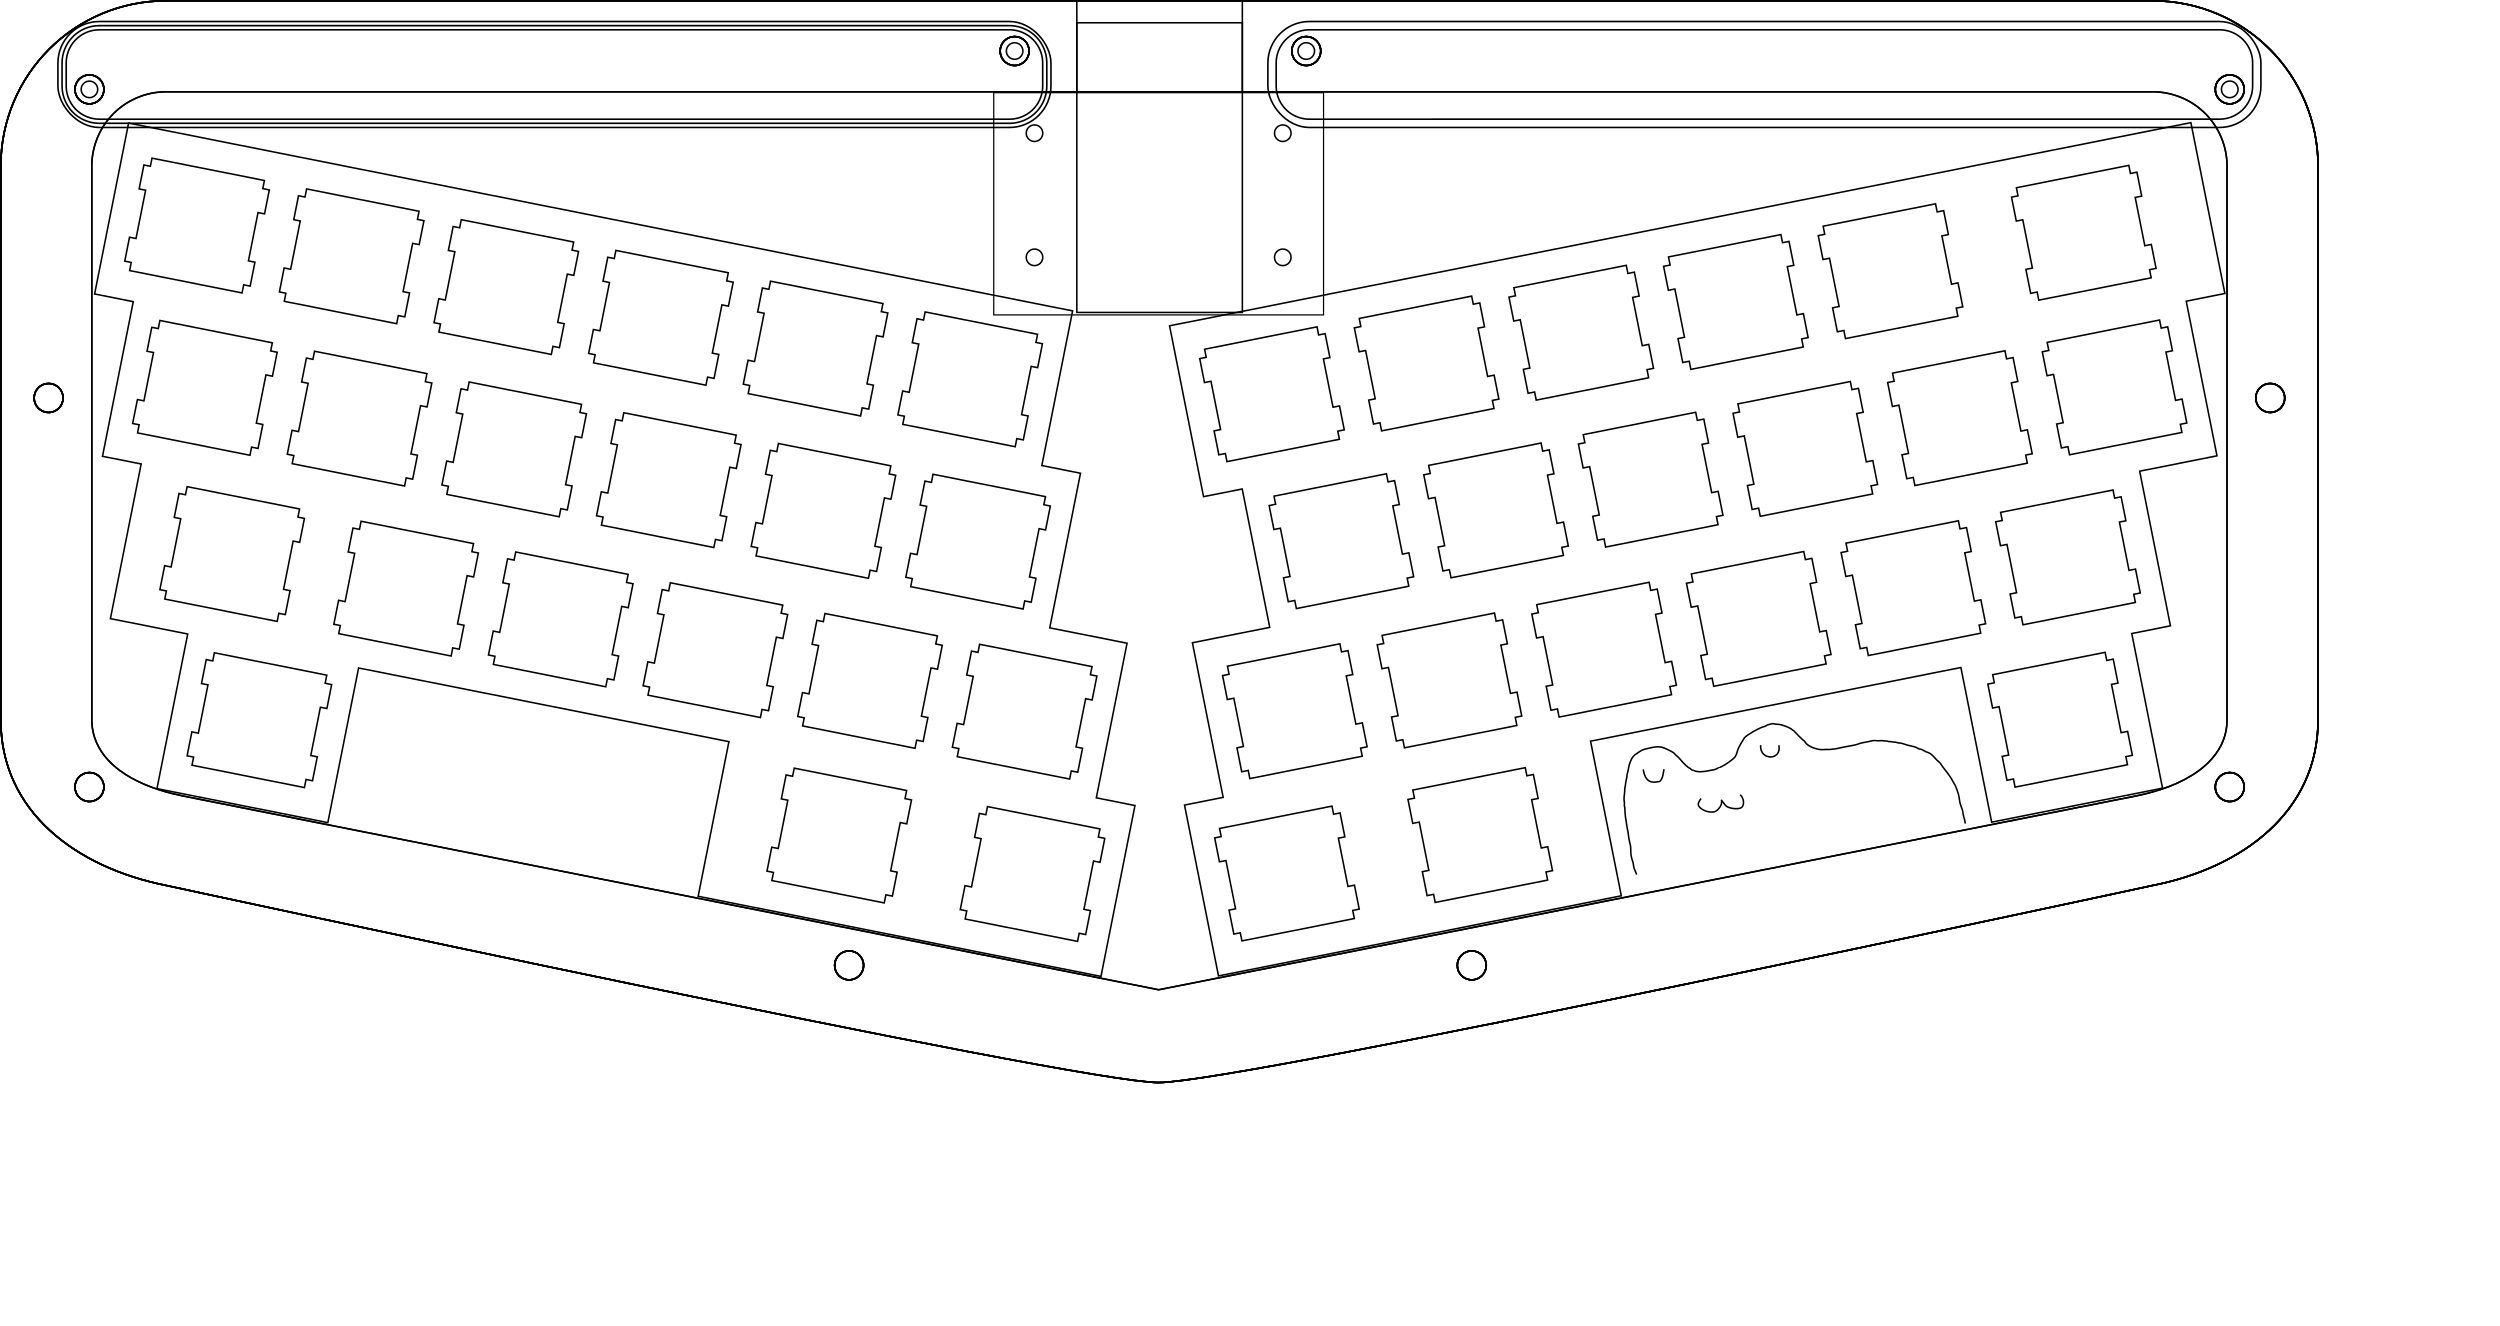 <?xml version="1.0" encoding="UTF-8" standalone="no"?>
<!-- Generated by SVGo -->

<svg
   width="302.077mm"
   height="160.260mm"
   viewBox="0.000 0.000 302.077 160.260"
   version="1.1"
   id="svg28"
   sodipodi:docname="design.svg"
   inkscape:version="1.1.2 (0a00cf5339, 2022-02-04, custom)"
   xmlns:inkscape="http://www.inkscape.org/namespaces/inkscape"
   xmlns:sodipodi="http://sodipodi.sourceforge.net/DTD/sodipodi-0.dtd"
   xmlns="http://www.w3.org/2000/svg"
   xmlns:svg="http://www.w3.org/2000/svg"
   xmlns:rdf="http://www.w3.org/1999/02/22-rdf-syntax-ns#"
   xmlns:cc="http://creativecommons.org/ns#"
   xmlns:dc="http://purl.org/dc/elements/1.1/">
  <title
     id="title946">Eliza</title>
  <defs
     id="defs32">
    <inkscape:path-effect
       effect="offset"
       id="path-effect2976"
       is_visible="true"
       lpeversion="1"
       linejoin_type="miter"
       unit="mm"
       offset="-1"
       miter_limit="4"
       attempt_force_join="false"
       update_on_knot_move="true" />
    <inkscape:path-effect
       effect="offset"
       id="path-effect2952"
       is_visible="true"
       lpeversion="1"
       linejoin_type="miter"
       unit="mm"
       offset="-0.5"
       miter_limit="4"
       attempt_force_join="false"
       update_on_knot_move="true" />
    <inkscape:path-effect
       effect="offset"
       id="path-effect2762"
       is_visible="true"
       lpeversion="1"
       linejoin_type="miter"
       unit="mm"
       offset="-1"
       miter_limit="4"
       attempt_force_join="false"
       update_on_knot_move="true" />
    <inkscape:path-effect
       effect="offset"
       id="path-effect2719"
       is_visible="true"
       lpeversion="1"
       linejoin_type="miter"
       unit="mm"
       offset="-0.5"
       miter_limit="4"
       attempt_force_join="false"
       update_on_knot_move="true" />
    <inkscape:path-effect
       effect="offset"
       id="path-effect2312"
       is_visible="true"
       lpeversion="1"
       linejoin_type="miter"
       unit="mm"
       offset="-1"
       miter_limit="4"
       attempt_force_join="false"
       update_on_knot_move="true" />
    <inkscape:path-effect
       effect="offset"
       id="path-effect1979"
       is_visible="true"
       lpeversion="1"
       linejoin_type="miter"
       unit="mm"
       offset="-0.5"
       miter_limit="4"
       attempt_force_join="false"
       update_on_knot_move="true" />
    <inkscape:path-effect
       effect="offset"
       id="path-effect1936"
       is_visible="true"
       lpeversion="1"
       linejoin_type="miter"
       unit="mm"
       offset="-0.5"
       miter_limit="4"
       attempt_force_join="false"
       update_on_knot_move="true" />
    <inkscape:path-effect
       effect="offset"
       id="path-effect2896"
       is_visible="true"
       lpeversion="1"
       linejoin_type="miter"
       unit="mm"
       offset="-1"
       miter_limit="4"
       attempt_force_join="false"
       update_on_knot_move="true" />
    <inkscape:path-effect
       effect="offset"
       id="path-effect2853"
       is_visible="true"
       lpeversion="1"
       linejoin_type="miter"
       unit="mm"
       offset="-0.5"
       miter_limit="4"
       attempt_force_join="false"
       update_on_knot_move="true" />
    <inkscape:path-effect
       effect="offset"
       id="path-effect1032"
       is_visible="true"
       lpeversion="1"
       linejoin_type="miter"
       unit="mm"
       offset="-2"
       miter_limit="4"
       attempt_force_join="false"
       update_on_knot_move="true" />
    <inkscape:path-effect
       effect="offset"
       id="path-effect988"
       is_visible="true"
       lpeversion="1"
       linejoin_type="miter"
       unit="mm"
       offset="-1"
       miter_limit="4"
       attempt_force_join="false"
       update_on_knot_move="true" />
    <inkscape:path-effect
       effect="offset"
       id="path-effect8589"
       is_visible="true"
       lpeversion="1"
       linejoin_type="miter"
       unit="mm"
       offset="-11"
       miter_limit="4"
       attempt_force_join="false"
       update_on_knot_move="true" />
    <inkscape:path-effect
       effect="offset"
       id="path-effect7616"
       is_visible="true"
       lpeversion="1"
       linejoin_type="miter"
       unit="mm"
       offset="-11"
       miter_limit="4"
       attempt_force_join="false"
       update_on_knot_move="true" />
    <inkscape:path-effect
       effect="offset"
       id="path-effect6560"
       is_visible="true"
       lpeversion="1"
       linejoin_type="miter"
       unit="mm"
       offset="-11"
       miter_limit="4"
       attempt_force_join="false"
       update_on_knot_move="true" />
    <inkscape:path-effect
       effect="offset"
       id="path-effect6518"
       is_visible="true"
       lpeversion="1"
       linejoin_type="miter"
       unit="mm"
       offset="0"
       miter_limit="4"
       attempt_force_join="false"
       update_on_knot_move="true" />
    <inkscape:path-effect
       effect="offset"
       id="path-effect2519"
       is_visible="true"
       lpeversion="1"
       linejoin_type="miter"
       unit="mm"
       offset="1"
       miter_limit="4"
       attempt_force_join="false"
       update_on_knot_move="true" />
    <inkscape:path-effect
       effect="offset"
       id="path-effect2517"
       is_visible="true"
       lpeversion="1"
       linejoin_type="miter"
       unit="mm"
       offset="1"
       miter_limit="4"
       attempt_force_join="false"
       update_on_knot_move="true" />
    <inkscape:path-effect
       effect="offset"
       id="path-effect2672"
       is_visible="true"
       lpeversion="1"
       linejoin_type="miter"
       unit="mm"
       offset="-11"
       miter_limit="4"
       attempt_force_join="false"
       update_on_knot_move="true" />
    <inkscape:path-effect
       effect="offset"
       id="path-effect2630"
       is_visible="true"
       lpeversion="1"
       linejoin_type="miter"
       unit="mm"
       offset="-11"
       miter_limit="4"
       attempt_force_join="false"
       update_on_knot_move="true" />
    <inkscape:path-effect
       effect="offset"
       id="path-effect1591"
       is_visible="true"
       lpeversion="1"
       linejoin_type="miter"
       unit="mm"
       offset="-11"
       miter_limit="4"
       attempt_force_join="false"
       update_on_knot_move="true" />
    <inkscape:path-effect
       effect="offset"
       id="path-effect1468"
       is_visible="true"
       lpeversion="1"
       linejoin_type="miter"
       unit="mm"
       offset="0"
       miter_limit="4"
       attempt_force_join="false"
       update_on_knot_move="true" />
    <inkscape:path-effect
       effect="offset"
       id="path-effect1326"
       is_visible="true"
       lpeversion="1"
       linejoin_type="miter"
       unit="mm"
       offset="0.5"
       miter_limit="4"
       attempt_force_join="false"
       update_on_knot_move="true" />
    <inkscape:path-effect
       effect="offset"
       id="path-effect1324"
       is_visible="true"
       lpeversion="1"
       linejoin_type="miter"
       unit="mm"
       offset="0.5"
       miter_limit="4"
       attempt_force_join="false"
       update_on_knot_move="true" />
  </defs>
  <sodipodi:namedview
     id="namedview30"
     pagecolor="#505050"
     bordercolor="#eeeeee"
     borderopacity="1"
     inkscape:pageshadow="0"
     inkscape:pageopacity="0"
     inkscape:pagecheckerboard="0"
     inkscape:document-units="mm"
     showgrid="false"
     showguides="false"
     inkscape:zoom="1.4142136"
     inkscape:cx="586.19152"
     inkscape:cy="327.74399"
     inkscape:window-width="2560"
     inkscape:window-height="1440"
     inkscape:window-x="0"
     inkscape:window-y="0"
     inkscape:window-maximized="1"
     inkscape:current-layer="layer5" />
  <g
     inkscape:groupmode="layer"
     id="g3968"
     inkscape:label="virtual"
     style="display:inline"
     sodipodi:insensitive="true">
    <rect
       style="fill:#000000;fill-opacity:0.001;stroke:#000000;stroke-width:0.148"
       id="rect3964"
       width="39.852"
       height="26.852"
       x="120.074"
       y="11.199" />
    <rect
       style="fill:#000000;fill-opacity:0.001;stroke:#000000;stroke-width:0.189"
       id="rect3966"
       width="20"
       height="35"
       x="130.115"
       y="2.753" />
  </g>
  <g
     inkscape:groupmode="layer"
     id="g970"
     inkscape:label="feet"
     style="display:inline"
     sodipodi:insensitive="true">
    <path
       id="path1418-65-9-3-6-7-5-3-3"
       style="display:inline;fill:#000000;fill-opacity:0.001;stroke:#000000;stroke-width:0.189;stroke-miterlimit:4;stroke-dasharray:none"
       sodipodi:type="inkscape:offset"
       inkscape:radius="0"
       inkscape:original="M 153.01758 23.185547 A 1.000024 1.0000238 0 0 0 152.01758 24.185547 A 1.000024 1.0000238 0 0 0 153.01758 25.185547 A 1.000024 1.0000238 0 0 0 154.01758 24.185547 A 1.000024 1.0000238 0 0 0 153.01758 23.185547 z "
       d="m 153.018,23.186 a 1,1 0 0 0 -1,1 1,1 0 0 0 1,1 1,1 0 0 0 1,-1 1,1 0 0 0 -1,-1 z"
       transform="translate(116.406,-13.387)" />
    <path
       id="path1418-65-9-3-6-7-5-3-3-3"
       style="display:inline;fill:#000000;fill-opacity:0.001;stroke:#000000;stroke-width:0.189;stroke-miterlimit:4;stroke-dasharray:none"
       sodipodi:type="inkscape:offset"
       inkscape:radius="0"
       inkscape:original="M 153.01758 23.185547 A 1.000024 1.0000238 0 0 0 152.01758 24.185547 A 1.000024 1.0000238 0 0 0 153.01758 25.185547 A 1.000024 1.0000238 0 0 0 154.01758 24.185547 A 1.000024 1.0000238 0 0 0 153.01758 23.185547 z "
       d="m 153.018,23.186 a 1,1 0 0 0 -1,1 1,1 0 0 0 1,1 1,1 0 0 0 1,-1 1,1 0 0 0 -1,-1 z"
       transform="translate(4.818,-18.02)" />
    <ellipse
       style="display:inline;fill:#000000;fill-opacity:0.001;stroke:#000000;stroke-width:0.189;stroke-miterlimit:4;stroke-dasharray:none"
       id="path1418-65-9-3-6-7-5-3-3-5"
       cx="122.599"
       cy="6.165"
       rx="1"
       ry="1" />
    <ellipse
       style="display:inline;fill:#000000;fill-opacity:0.001;stroke:#000000;stroke-width:0.189;stroke-miterlimit:4;stroke-dasharray:none"
       id="path1418-65-9-3-6-7-5-3-3-7"
       cx="10.806"
       cy="10.799"
       rx="1"
       ry="1" />
    <rect
       style="display:inline;fill:#000000;fill-opacity:0.001;stroke:#000000;stroke-width:0.197"
       id="rect980-3"
       width="119.99"
       height="12.803"
       x="153.199"
       y="2.599"
       rx="5.019" />
    <path
       id="rect980-3-2"
       d="m 158.217,3.6 c -1.108,-0.007 -2.209,0.471 -2.956,1.29 -0.704,0.755 -1.087,1.791 -1.062,2.821 0.001,0.934 -0.003,1.868 0.002,2.802 0.028,1.14 0.573,2.252 1.457,2.973 0.741,0.617 1.71,0.942 2.672,0.915 36.631,-2.18e-4 73.262,4.36e-4 109.892,-3.27e-4 1.134,-0.006 2.251,-0.523 2.989,-1.385 0.656,-0.75 1.006,-1.751 0.977,-2.745 -10e-4,-0.928 0.003,-1.855 -0.002,-2.783 -0.028,-1.14 -0.573,-2.252 -1.457,-2.973 -0.741,-0.617 -1.71,-0.942 -2.672,-0.915 -36.613,0 -73.227,0 -109.84,0 z"
       style="display:inline;fill:#000000;fill-opacity:0.001;stroke:#000000;stroke-width:0.197" />
    <path
       style="display:inline;fill:#000000;fill-opacity:0.001;stroke:#000000;stroke-width:0.197"
       id="rect980-3-1"
       width="119.99"
       height="12.803"
       x="153.199"
       y="2.599"
       rx="5.019"
       inkscape:path-effect="#path-effect2952"
       d="m 158.217,3.1 c -1.215,-0.008 -2.421,0.503 -3.259,1.383 -0.823,0.848 -1.283,2.03 -1.259,3.21 0.001,0.945 -0.003,1.891 0.002,2.836 0.031,1.254 0.618,2.48 1.576,3.29 0.837,0.723 1.949,1.11 3.053,1.081 36.623,-6.1e-5 73.246,1.23e-4 109.869,-9.2e-5 1.239,2.72e-4 2.465,-0.54 3.299,-1.457 0.786,-0.846 1.216,-2.003 1.189,-3.156 -0.001,-0.939 0.003,-1.878 -0.002,-2.817 -0.031,-1.254 -0.618,-2.48 -1.576,-3.29 -0.837,-0.723 -1.949,-1.11 -3.053,-1.081 -36.613,0 -73.226,0 -109.839,0 z"
       sodipodi:type="rect" />
    <rect
       style="display:inline;fill:#000000;fill-opacity:0.001;stroke:#000000;stroke-width:0.197"
       id="rect980-3-6"
       width="119.99"
       height="12.803"
       x="6.999"
       y="2.599"
       rx="5.019" />
    <path
       id="rect980-3-6-9"
       d="m 12.018,3.6 c -1.116,-0.008 -2.223,0.478 -2.971,1.306 -0.695,0.754 -1.074,1.782 -1.048,2.806 0.001,0.934 -0.003,1.868 0.002,2.802 0.028,1.14 0.574,2.253 1.458,2.973 0.741,0.617 1.71,0.942 2.673,0.915 36.631,-2.18e-4 73.262,4.36e-4 109.892,-3.27e-4 1.134,-0.006 2.251,-0.523 2.989,-1.385 0.656,-0.75 1.006,-1.751 0.977,-2.745 -0.001,-0.928 0.003,-1.855 -0.002,-2.783 -0.028,-1.14 -0.573,-2.252 -1.457,-2.973 -0.741,-0.617 -1.71,-0.942 -2.672,-0.915 -36.613,0 -73.227,0 -109.84,0 z"
       style="display:inline;fill:#000000;fill-opacity:0.001;stroke:#000000;stroke-width:0.197" />
    <path
       id="rect980-3-6-2"
       d="M 12.018,3.1 C 10.802,3.092 9.596,3.603 8.757,4.483 7.934,5.33 7.474,6.512 7.498,7.693 c 0.001,0.945 -0.003,1.891 0.002,2.836 0.031,1.254 0.619,2.48 1.577,3.29 0.838,0.723 1.949,1.11 3.054,1.081 36.623,-6.1e-5 73.246,1.23e-4 109.869,-9.2e-5 1.239,2.72e-4 2.465,-0.54 3.299,-1.457 0.786,-0.846 1.216,-2.003 1.189,-3.156 -0.001,-0.939 0.003,-1.878 -0.002,-2.817 -0.031,-1.254 -0.618,-2.48 -1.576,-3.29 -0.837,-0.723 -1.949,-1.11 -3.053,-1.081 -36.613,0 -73.226,0 -109.839,0 z"
       style="display:inline;fill:#000000;fill-opacity:0.001;stroke:#000000;stroke-width:0.197" />
  </g>
  <g
     inkscape:groupmode="layer"
     id="g1030"
     inkscape:label="bottom"
     style="display:inline"
     sodipodi:insensitive="true">
    <path
       id="path1008"
       style="display:inline;fill-opacity:0.001;stroke:#000000;stroke-width:0.189"
       d="m 20.095,0.095 h 240 c 11.08,0 20,8.92 20,20 v 66.899 c 0,11.08 -9.126,17.871 -20,20 0,0 -110.133,23.801 -120.094,23.812 -9.918,0.012 -119.906,-23.812 -119.906,-23.812 -10.868,-2.158 -20,-8.92 -20,-20 V 20.095 c 0,-11.08 8.92,-20 20,-20 z"
       sodipodi:nodetypes="ssssssssss" />
    <circle
       style="display:inline;fill:#000000;fill-opacity:0.001;stroke:#000000;stroke-width:0.189"
       id="circle1010"
       cx="122.598"
       cy="6.165"
       r="1.75" />
    <circle
       style="display:inline;fill:#000000;fill-opacity:0.001;stroke:#000000;stroke-width:0.189"
       id="circle1012"
       cx="5.874"
       cy="48.086"
       r="1.75" />
    <circle
       style="display:inline;fill:#000000;fill-opacity:0.001;stroke:#000000;stroke-width:0.189"
       id="circle1014"
       cx="274.315"
       cy="48.086"
       r="1.75" />
    <circle
       style="display:inline;fill:#000000;fill-opacity:0.001;stroke:#000000;stroke-width:0.189"
       id="circle1016"
       cx="10.806"
       cy="10.798"
       r="1.75" />
    <circle
       style="display:inline;fill:#000000;fill-opacity:0.001;stroke:#000000;stroke-width:0.189"
       id="circle1018"
       cx="269.423"
       cy="10.799"
       r="1.75" />
    <circle
       style="display:inline;fill:#000000;fill-opacity:0.001;stroke:#000000;stroke-width:0.189"
       id="circle1020"
       cx="10.807"
       cy="95.098"
       r="1.75" />
    <circle
       style="display:inline;fill:#000000;fill-opacity:0.001;stroke:#000000;stroke-width:0.189"
       id="circle1022"
       cx="269.423"
       cy="95.098"
       r="1.75" />
    <circle
       style="display:inline;fill:#000000;fill-opacity:0.001;stroke:#000000;stroke-width:0.189"
       id="circle1024"
       cx="157.836"
       cy="6.165"
       r="1.75" />
    <circle
       style="display:inline;fill:#000000;fill-opacity:0.001;stroke:#000000;stroke-width:0.189"
       id="circle1026"
       cx="102.599"
       cy="116.646"
       r="1.75" />
    <circle
       style="display:inline;fill:#000000;fill-opacity:0.001;stroke:#000000;stroke-width:0.189"
       id="circle1028"
       cx="177.837"
       cy="116.646"
       r="1.75" />
  </g>
  <g
     inkscape:groupmode="layer"
     id="layer4"
     inkscape:label="closed"
     style="display:inline"
     sodipodi:insensitive="true">
    <path
       id="rect6305-4-4-3-79"
       style="display:inline;fill-opacity:0.001;stroke:#000000;stroke-width:0.189"
       d="m 20.094,11.094 c -2.515,-0.017 -5.012,1.083 -6.688,2.96 -1.54,1.688 -2.374,3.981 -2.312,6.262 10e-4,22.276 -0.002,44.552 0.002,66.828 0.019,1.751 0.784,3.442 1.977,4.707 1.662,1.779 3.923,2.863 6.209,3.601 1.894,0.614 3.866,0.917 5.811,1.321 38.304,7.607 76.608,15.214 114.911,22.821 39.402,-7.814 78.805,-15.625 118.207,-23.441 2.633,-0.555 5.264,-1.425 7.46,-3.021 1.549,-1.123 2.838,-2.722 3.255,-4.621 0.245,-1.03 0.147,-2.093 0.167,-3.14 -4.9e-4,-21.798 9.8e-4,-43.596 -7.3e-4,-65.394 -0.014,-2.576 -1.205,-5.114 -3.183,-6.766 -1.674,-1.429 -3.887,-2.182 -6.083,-2.117 -79.911,0 -159.822,0 -239.733,0 z"
       sodipodi:nodetypes="ssssscssss" />
    <circle
       style="display:inline;fill:#000000;fill-opacity:0.001;stroke:#000000;stroke-width:0.189"
       id="path1418-65-9-6-2"
       cx="122.598"
       cy="6.165"
       r="1.75" />
    <circle
       style="display:inline;fill:#000000;fill-opacity:0.001;stroke:#000000;stroke-width:0.189"
       id="path1418-6-9-6-3-0-7-0"
       cx="5.874"
       cy="48.086"
       r="1.75" />
    <circle
       style="display:inline;fill:#000000;fill-opacity:0.001;stroke:#000000;stroke-width:0.189"
       id="path1418-6-9-6-7-7-91-5-2"
       cx="274.315"
       cy="48.086"
       r="1.75" />
    <circle
       style="display:inline;fill:#000000;fill-opacity:0.001;stroke:#000000;stroke-width:0.189"
       id="path1418-6-5-5-7-3-3"
       cx="10.806"
       cy="10.798"
       r="1.75" />
    <circle
       style="display:inline;fill:#000000;fill-opacity:0.001;stroke:#000000;stroke-width:0.189"
       id="path1418-6-5-6-2-71-5-7"
       cx="269.423"
       cy="10.799"
       r="1.75" />
    <circle
       style="display:inline;fill:#000000;fill-opacity:0.001;stroke:#000000;stroke-width:0.189"
       id="path1418-6-5-5-0-1-6-5"
       cx="10.807"
       cy="95.098"
       r="1.75" />
    <circle
       style="display:inline;fill:#000000;fill-opacity:0.001;stroke:#000000;stroke-width:0.189"
       id="path1418-6-5-6-2-7-5-2-9"
       cx="269.423"
       cy="95.098"
       r="1.75" />
    <circle
       style="display:inline;fill:#000000;fill-opacity:0.001;stroke:#000000;stroke-width:0.189"
       id="path1418-3-4-9-9-2"
       cx="157.836"
       cy="6.165"
       r="1.75" />
    <circle
       style="display:inline;fill:#000000;fill-opacity:0.001;stroke:#000000;stroke-width:0.189"
       id="path1418-65-8-7-1-2"
       cx="102.599"
       cy="116.646"
       r="1.75" />
    <circle
       style="display:inline;fill:#000000;fill-opacity:0.001;stroke:#000000;stroke-width:0.189"
       id="path1418-3-4-6-76-2-89"
       cx="177.837"
       cy="116.646"
       r="1.75" />
    <path
       id="rect6305-4-4-9"
       style="display:inline;fill-opacity:0.001;stroke:#000000;stroke-width:0.189"
       d="m 20.095,0.095 h 240 c 11.08,0 20,8.92 20,20 v 66.899 c 0,11.08 -9.126,17.871 -20,20 0,0 -110.133,23.801 -120.094,23.812 -9.918,0.012 -119.906,-23.812 -119.906,-23.812 -10.868,-2.158 -20,-8.92 -20,-20 V 20.095 c 0,-11.08 8.92,-20 20,-20 z"
       sodipodi:nodetypes="ssssssssss" />
  </g>
  <g
     inkscape:groupmode="layer"
     id="g2668"
     inkscape:label="open"
     style="display:inline"
     sodipodi:insensitive="true">
    <path
       id="rect6305-4-4-3-79-3"
       style="display:inline;fill:none;fill-opacity:0.001;stroke:#000000;stroke-width:0.189"
       d="M 150.114,0.095 H 260.094 c 11.08,0 20,8.92 20,20 v 66.899 c 0,11.08 -9.126,17.871 -20,20 0,0 -110.133,23.801 -120.094,23.812 -9.918,0.012 -119.906,-23.812 -119.906,-23.812 -10.868,-2.158 -20,-8.92 -20,-20 V 20.095 c 0,-11.08 8.92,-20 20,-20 v 0 h 110.02 l -1e-5,10.999 H 20.094 20.094 v 0 c -2.515,-0.017 -5.012,1.083 -6.688,2.96 -1.54,1.688 -2.374,3.981 -2.312,6.262 10e-4,22.276 -0.002,44.552 0.002,66.828 0.019,1.751 0.784,3.442 1.977,4.707 1.662,1.779 3.923,2.863 6.209,3.601 1.894,0.614 3.866,0.917 5.811,1.321 38.304,7.607 76.608,15.214 114.911,22.821 39.402,-7.814 78.805,-15.625 118.207,-23.441 2.633,-0.555 5.264,-1.425 7.46,-3.021 1.549,-1.123 2.838,-2.722 3.255,-4.621 0.245,-1.03 0.147,-2.093 0.167,-3.14 V 19.977 c -0.014,-2.576 -1.205,-5.114 -3.183,-6.766 -1.674,-1.429 -3.887,-2.182 -6.083,-2.117 H 150.114 Z"
       sodipodi:nodetypes="cssscscssscccccscccccccccccccccc" />
    <circle
       style="display:inline;fill:#000000;fill-opacity:0.001;stroke:#000000;stroke-width:0.189"
       id="path1418-65-9-6-2-1"
       cx="122.598"
       cy="6.165"
       r="1.75" />
    <circle
       style="display:inline;fill:#000000;fill-opacity:0.001;stroke:#000000;stroke-width:0.189"
       id="path1418-6-9-6-3-0-7-0-9"
       cx="5.874"
       cy="48.086"
       r="1.75" />
    <circle
       style="display:inline;fill:#000000;fill-opacity:0.001;stroke:#000000;stroke-width:0.189"
       id="path1418-6-9-6-7-7-91-5-2-4"
       cx="274.315"
       cy="48.086"
       r="1.75" />
    <circle
       style="display:inline;fill:#000000;fill-opacity:0.001;stroke:#000000;stroke-width:0.189"
       id="path1418-6-5-5-7-3-3-7"
       cx="10.806"
       cy="10.798"
       r="1.75" />
    <circle
       style="display:inline;fill:#000000;fill-opacity:0.001;stroke:#000000;stroke-width:0.189"
       id="path1418-6-5-6-2-71-5-7-8"
       cx="269.423"
       cy="10.799"
       r="1.75" />
    <circle
       style="display:inline;fill:#000000;fill-opacity:0.001;stroke:#000000;stroke-width:0.189"
       id="path1418-6-5-5-0-1-6-5-4"
       cx="10.807"
       cy="95.098"
       r="1.75" />
    <circle
       style="display:inline;fill:#000000;fill-opacity:0.001;stroke:#000000;stroke-width:0.189"
       id="path1418-6-5-6-2-7-5-2-9-5"
       cx="269.423"
       cy="95.098"
       r="1.75" />
    <circle
       style="display:inline;fill:#000000;fill-opacity:0.001;stroke:#000000;stroke-width:0.189"
       id="path1418-3-4-9-9-2-0"
       cx="157.836"
       cy="6.165"
       r="1.75" />
    <circle
       style="display:inline;fill:#000000;fill-opacity:0.001;stroke:#000000;stroke-width:0.189"
       id="path1418-65-8-7-1-2-3"
       cx="102.599"
       cy="116.646"
       r="1.75" />
    <circle
       style="display:inline;fill:#000000;fill-opacity:0.001;stroke:#000000;stroke-width:0.189"
       id="path1418-3-4-6-76-2-89-6"
       cx="177.837"
       cy="116.646"
       r="1.75" />
  </g>
  <g
     inkscape:groupmode="layer"
     id="layer5"
     inkscape:label="plate"
     style="display:inline"
     sodipodi:insensitive="true">
    <path
       id="rect6305-4-4-3-7"
       style="display:inline;fill-opacity:0.001;stroke:#000000;stroke-width:0.189;stroke-miterlimit:4;stroke-dasharray:none"
       d="M 20.094,0.095 H 260.094 c 11.08,0 20,8.92 20,20 v 66.899 c 0,11.08 -9.126,17.871 -20,20 0,0 -110.133,23.801 -120.094,23.812 -9.918,0.012 -119.906,-23.812 -119.906,-23.812 C 9.227,104.835 0.095,98.074 0.095,86.994 V 20.094 c 0,-11.08 8.92,-20 20,-20 z"
       sodipodi:nodetypes="ssssssssss" />
    <polygon
       points="136.115,101.108 136.31,100.127 122.727,97.425 122.531,98.406 121.747,98.25 121.171,101.143 121.956,101.299 120.795,107.135 120.011,106.978 119.435,109.872 120.22,110.028 120.025,111.009 133.608,113.711 133.804,112.73 134.588,112.886 135.164,109.993 134.379,109.837 135.54,104.001 136.324,104.157 136.9,101.264 "
       style="fill:none;stroke:#000000;stroke-width:0.05mm"
       id="polygon4"
       transform="translate(-3.406,0.036)" />
    <polygon
       points="165.074,98.348 164.879,97.367 151.295,100.069 151.49,101.05 150.706,101.206 151.281,104.1 152.066,103.944 153.227,109.779 152.442,109.935 153.018,112.829 153.802,112.673 153.997,113.653 167.581,110.951 167.386,109.971 168.171,109.815 167.595,106.921 166.811,107.077 165.65,101.242 166.434,101.086 165.859,98.192 "
       style="fill:none;stroke:#000000;stroke-width:0.05mm"
       id="polygon6"
       transform="translate(-3.935,0.036)" />
    <polygon
       points="112.76,96.462 112.955,95.481 99.372,92.779 99.177,93.76 98.392,93.604 97.816,96.497 98.601,96.653 97.44,102.489 96.656,102.333 96.08,105.226 96.865,105.382 96.67,106.363 110.253,109.065 110.449,108.084 111.233,108.24 111.809,105.347 111.024,105.191 112.185,99.355 112.97,99.511 113.545,96.618 "
       style="fill:none;stroke:#000000;stroke-width:0.05mm"
       id="polygon8"
       transform="translate(-3.406,0.036)" />
    <polygon
       points="188.429,93.703 188.234,92.722 174.65,95.424 174.845,96.405 174.061,96.561 174.636,99.454 175.421,99.298 176.582,105.134 175.797,105.29 176.373,108.183 177.157,108.027 177.352,109.008 190.936,106.306 190.741,105.325 191.526,105.169 190.95,102.276 190.166,102.432 189.005,96.596 189.789,96.44 189.214,93.547 "
       style="fill:none;stroke:#000000;stroke-width:0.189;stroke-miterlimit:4;stroke-dasharray:none"
       id="polygon10"
       transform="translate(-3.935,0.036)" />
    <polygon
       points="42.696,82.525 42.891,81.544 29.307,78.842 29.112,79.823 28.327,79.667 27.752,82.56 28.536,82.717 27.375,88.552 26.591,88.396 26.015,91.289 26.8,91.446 26.605,92.426 40.189,95.128 40.384,94.148 41.168,94.304 41.744,91.41 40.959,91.254 42.12,85.419 42.905,85.575 43.48,82.681 "
       style="fill:none;stroke:#000000;stroke-width:0.05mm"
       id="polygon12-1"
       transform="translate(-3.406,0.036)" />
    <polygon
       points="258.494,79.766 258.298,78.785 244.715,81.487 244.91,82.468 244.126,82.624 244.701,85.517 245.486,85.361 246.646,91.197 245.862,91.353 246.437,94.246 247.222,94.09 247.417,95.071 261,92.369 260.805,91.388 261.591,91.232 261.015,88.339 260.23,88.495 259.07,82.659 259.853,82.503 259.279,79.61 "
       style="fill:none;stroke:#000000;stroke-width:0.05mm"
       id="polygon14-2"
       transform="translate(-3.935,0.036)" />
    <polygon
       points="135.161,81.494 135.356,80.514 121.772,77.812 121.577,78.792 120.792,78.636 120.217,81.53 121.001,81.686 119.841,87.521 119.056,87.365 118.481,90.259 119.265,90.415 119.07,91.396 132.654,94.098 132.849,93.117 133.634,93.273 134.209,90.38 133.425,90.223 134.585,84.388 135.37,84.544 135.945,81.651 "
       style="fill:none;stroke:#000000;stroke-width:0.05mm"
       id="polygon16-9"
       transform="translate(-3.406,0.036)" />
    <polygon
       points="166.029,78.735 165.834,77.754 152.25,80.456 152.445,81.437 151.66,81.593 152.236,84.487 153.02,84.331 154.181,90.166 153.397,90.322 153.972,93.216 154.757,93.06 154.952,94.04 168.536,91.338 168.341,90.358 169.125,90.201 168.55,87.308 167.765,87.464 166.604,81.629 167.389,81.472 166.813,78.579 "
       style="fill:none;stroke:#000000;stroke-width:0.05mm"
       id="polygon18-3"
       transform="translate(-3.935,0.036)" />
    <polygon
       points="116.477,77.778 116.672,76.797 103.088,74.095 102.893,75.076 102.108,74.92 101.533,77.813 102.317,77.969 101.157,83.805 100.372,83.649 99.797,86.542 100.581,86.698 100.386,87.679 113.97,90.381 114.165,89.4 114.95,89.556 115.525,86.663 114.741,86.507 115.901,80.671 116.686,80.827 117.262,77.934 "
       style="fill:none;stroke:#000000;stroke-width:0.05mm"
       id="polygon20-1"
       transform="translate(-3.406,0.036)" />
    <polygon
       points="184.713,75.019 184.518,74.038 170.934,76.74 171.129,77.721 170.344,77.877 170.92,80.77 171.704,80.614 172.865,86.45 172.081,86.606 172.656,89.499 173.441,89.343 173.636,90.324 187.22,87.622 187.025,86.641 187.809,86.485 187.234,83.592 186.449,83.748 185.288,77.912 186.073,77.756 185.497,74.863 "
       style="fill:none;stroke:#000000;stroke-width:0.05mm"
       id="polygon22-9"
       transform="translate(-3.935,0.036)" />
    <polygon
       points="97.793,74.062 97.988,73.081 84.404,70.379 84.209,71.36 83.424,71.203 82.849,74.097 83.634,74.253 82.473,80.089 81.688,79.932 81.113,82.826 81.897,82.982 81.702,83.963 95.286,86.665 95.481,85.684 96.266,85.84 96.841,82.947 96.057,82.791 97.217,76.955 98.002,77.111 98.578,74.218 "
       style="fill:none;stroke:#000000;stroke-width:0.05mm"
       id="polygon24-4"
       transform="translate(-3.406,0.036)" />
    <polygon
       points="203.397,71.302 203.202,70.321 189.618,73.023 189.813,74.004 189.028,74.16 189.604,77.054 190.388,76.898 191.549,82.733 190.765,82.889 191.34,85.783 192.125,85.627 192.32,86.607 205.904,83.905 205.709,82.925 206.493,82.768 205.918,79.875 205.133,80.031 203.972,74.196 204.757,74.04 204.181,71.146 "
       style="fill:none;stroke:#000000;stroke-width:0.05mm"
       id="polygon26-7"
       transform="translate(-3.935,0.036)" />
    <polygon
       points="79.109,70.345 79.304,69.364 65.72,66.662 65.525,67.643 64.739,67.487 64.165,70.38 64.95,70.536 63.789,76.372 63.004,76.216 62.429,79.109 63.213,79.265 63.018,80.246 76.602,82.948 76.797,81.967 77.582,82.123 78.157,79.23 77.373,79.074 78.533,73.238 79.318,73.394 79.894,70.501 "
       style="fill:none;stroke:#000000;stroke-width:0.05mm"
       id="polygon28-8"
       transform="translate(-3.406,0.036)" />
    <polygon
       points="222.081,67.586 221.886,66.605 208.302,69.307 208.497,70.288 207.712,70.444 208.288,73.337 209.072,73.181 210.233,79.017 209.448,79.173 210.024,82.066 210.809,81.91 211.004,82.891 224.588,80.189 224.392,79.208 225.177,79.052 224.602,76.159 223.817,76.315 222.656,70.479 223.441,70.323 222.865,67.43 "
       style="fill:none;stroke:#000000;stroke-width:0.05mm"
       id="polygon30-4"
       transform="translate(-3.935,0.036)" />
    <polygon
       points="60.425,66.629 60.62,65.648 47.036,62.946 46.841,63.927 46.056,63.771 45.481,66.664 46.266,66.82 45.105,72.656 44.32,72.5 43.745,75.393 44.529,75.549 44.334,76.53 57.918,79.232 58.113,78.251 58.898,78.407 59.473,75.514 58.689,75.358 59.849,69.522 60.634,69.678 61.21,66.785 "
       style="fill:none;stroke:#000000;stroke-width:0.05mm"
       id="polygon32-5"
       transform="translate(-3.406,0.036)" />
    <polygon
       points="240.765,63.869 240.57,62.889 226.986,65.591 227.181,66.571 226.396,66.727 226.972,69.621 227.756,69.465 228.917,75.3 228.132,75.456 228.708,78.35 229.493,78.194 229.688,79.174 243.272,76.472 243.076,75.492 243.861,75.336 243.286,72.442 242.501,72.598 241.34,66.763 242.125,66.607 241.549,63.713 "
       style="fill:none;stroke:#000000;stroke-width:0.05mm"
       id="polygon34-0"
       transform="translate(-3.935,0.036)" />
    <polygon
       points="259.449,60.153 259.253,59.172 245.67,61.874 245.865,62.855 245.08,63.011 245.656,65.904 246.44,65.748 247.601,71.584 246.816,71.74 247.392,74.633 248.177,74.477 248.372,75.458 261.954,72.756 261.76,71.775 262.545,71.619 261.97,68.726 261.185,68.882 260.024,63.046 260.809,62.89 260.233,59.997 "
       style="fill:none;stroke:#000000;stroke-width:0.05mm"
       id="polygon36-3"
       transform="translate(-3.935,0.036)" />
    <polygon
       points="39.406,62.448 39.601,61.467 26.017,58.765 25.822,59.746 25.037,59.59 24.462,62.483 25.246,62.639 24.085,68.475 23.301,68.319 22.725,71.212 23.51,71.368 23.315,72.349 36.899,75.051 37.094,74.07 37.878,74.226 38.454,71.333 37.669,71.177 38.83,65.34 39.615,65.497 40.19,62.604 "
       style="fill:none;stroke:#000000;stroke-width:0.05mm"
       id="polygon38-6"
       transform="translate(-3.406,0.036)" />
    <polygon
       points="129.535,60.952 129.729,59.972 116.147,57.27 115.951,58.25 115.167,58.094 114.591,60.988 115.376,61.144 114.215,66.979 113.431,66.823 112.855,69.717 113.64,69.873 113.445,70.853 127.028,73.555 127.224,72.575 128.008,72.731 128.584,69.837 127.799,69.681 128.96,63.846 129.744,64.001 130.32,61.108 "
       style="fill:none;stroke:#000000;stroke-width:0.05mm"
       id="polygon40-1"
       transform="translate(-3.406,0.036)" />
    <polygon
       points="171.654,58.193 171.459,57.212 157.875,59.914 158.07,60.895 157.286,61.051 157.861,63.944 158.646,63.788 159.807,69.624 159.022,69.78 159.598,72.673 160.382,72.517 160.577,73.498 174.161,70.796 173.966,69.815 174.751,69.659 174.175,66.766 173.391,66.922 172.23,61.086 173.014,60.93 172.439,58.037 "
       style="fill:none;stroke:#000000;stroke-width:0.05mm"
       id="polygon42-0"
       transform="translate(-3.935,0.036)" />
    <polygon
       points="110.851,57.236 111.046,56.255 97.463,53.553 97.267,54.534 96.483,54.378 95.907,57.271 96.692,57.427 95.531,63.263 94.747,63.107 94.171,66 94.956,66.156 94.761,67.137 108.344,69.839 108.54,68.858 109.324,69.014 109.9,66.121 109.115,65.965 110.276,60.129 111.06,60.285 111.636,57.392 "
       style="fill:none;stroke:#000000;stroke-width:0.05mm"
       id="polygon44-6"
       transform="translate(-3.406,0.036)" />
    <polygon
       points="190.338,54.477 190.143,53.496 176.559,56.198 176.754,57.179 175.97,57.335 176.545,60.228 177.33,60.072 178.491,65.908 177.706,66.064 178.282,68.957 179.066,68.801 179.261,69.782 192.845,67.08 192.65,66.099 193.435,65.943 192.859,63.049 192.075,63.206 190.914,57.37 191.698,57.214 191.123,54.32 "
       style="fill:none;stroke:#000000;stroke-width:0.05mm"
       id="polygon46-3"
       transform="translate(-3.935,0.036)" />
    <polygon
       points="92.167,53.519 92.362,52.539 78.779,49.837 78.584,50.817 77.799,50.661 77.223,53.555 78.008,53.711 76.847,59.546 76.063,59.39 75.487,62.284 76.272,62.44 76.077,63.42 89.66,66.122 89.856,65.141 90.64,65.298 91.216,62.404 90.431,62.248 91.592,56.413 92.377,56.569 92.952,53.675 "
       style="fill:none;stroke:#000000;stroke-width:0.05mm"
       id="polygon48-2"
       transform="translate(-3.406,0.036)" />
    <polygon
       points="209.022,50.76 208.827,49.779 195.243,52.481 195.438,53.462 194.654,53.618 195.229,56.511 196.014,56.355 197.175,62.191 196.39,62.347 196.966,65.239 197.75,65.084 197.945,66.065 211.529,63.363 211.334,62.382 212.119,62.226 211.543,59.333 210.759,59.489 209.598,53.653 210.382,53.497 209.807,50.604 "
       style="fill:none;stroke:#000000;stroke-width:0.05mm"
       id="polygon50-0"
       transform="translate(-3.935,0.036)" />
    <polygon
       points="73.483,49.803 73.679,48.822 60.095,46.12 59.9,47.101 59.115,46.945 58.539,49.838 59.324,49.994 58.163,55.83 57.379,55.674 56.803,58.567 57.588,58.723 57.393,59.704 70.977,62.406 71.172,61.425 71.956,61.581 72.532,58.688 71.747,58.532 72.908,52.696 73.693,52.852 74.268,49.959 "
       style="fill:none;stroke:#000000;stroke-width:0.05mm"
       id="polygon52-6"
       transform="translate(-3.406,0.036)" />
    <polygon
       points="227.706,47.044 227.511,46.063 213.927,48.765 214.122,49.746 213.338,49.902 213.913,52.795 214.698,52.639 215.859,58.475 215.074,58.631 215.649,61.524 216.434,61.368 216.629,62.349 230.213,59.647 230.018,58.666 230.803,58.51 230.227,55.617 229.442,55.773 228.282,49.937 229.066,49.781 228.491,46.888 "
       style="fill:none;stroke:#000000;stroke-width:0.05mm"
       id="polygon54-1"
       transform="translate(-3.935,0.036)" />
    <polygon
       points="54.799,46.086 54.995,45.106 41.411,42.404 41.216,43.384 40.431,43.228 39.855,46.122 40.64,46.278 39.479,52.113 38.695,51.957 38.119,54.851 38.904,55.007 38.709,55.988 52.293,58.69 52.488,57.709 53.272,57.865 53.848,54.971 53.063,54.815 54.224,48.98 55.009,49.136 55.584,46.242 "
       style="fill:none;stroke:#000000;stroke-width:0.05mm"
       id="polygon56"
       transform="translate(-3.406,0.036)" />
    <polygon
       points="246.39,43.327 246.195,42.346 232.611,45.048 232.806,46.029 232.022,46.185 232.597,49.079 233.382,48.922 234.543,54.758 233.758,54.914 234.333,57.808 235.118,57.651 235.313,58.632 248.897,55.93 248.702,54.949 249.487,54.793 248.911,51.9 248.126,52.056 246.966,46.22 247.75,46.064 247.175,43.171 "
       style="fill:none;stroke:#000000;stroke-width:0.05mm"
       id="polygon58"
       transform="translate(-3.935,0.036)" />
    <polygon
       points="163.267,40.438 163.072,39.457 149.488,42.159 149.683,43.14 148.898,43.296 149.474,46.19 150.258,46.033 151.419,51.869 150.635,52.025 151.21,54.919 151.995,54.762 152.19,55.743 165.774,53.041 165.579,52.06 166.363,51.904 165.788,49.011 165.003,49.167 163.842,43.331 164.627,43.175 164.051,40.282 "
       style="fill:none;stroke:#000000;stroke-width:0.05mm"
       id="polygon60-5"
       transform="translate(-3.935,0.036)" />
    <polygon
       points="36.116,42.37 36.311,41.389 22.727,38.687 22.532,39.668 21.747,39.512 21.172,42.405 21.956,42.561 20.795,48.397 20.011,48.241 19.435,51.134 20.22,51.29 20.025,52.271 33.609,54.973 33.804,53.992 34.588,54.148 35.164,51.255 34.379,51.099 35.54,45.263 36.325,45.419 36.9,42.526 "
       style="fill:none;stroke:#000000;stroke-width:0.05mm"
       id="polygon62-5"
       transform="translate(-3.406,0.036)" />
    <polygon
       points="265.074,39.611 264.879,38.63 251.295,41.332 251.49,42.313 250.706,42.469 251.281,45.362 252.066,45.206 253.227,51.042 252.442,51.198 253.017,54.091 253.802,53.935 253.997,54.916 267.581,52.214 267.386,51.233 268.171,51.077 267.595,48.184 266.81,48.34 265.65,42.504 266.434,42.348 265.859,39.455 "
       style="fill:none;stroke:#000000;stroke-width:0.05mm"
       id="polygon64-4"
       transform="translate(-3.935,0.036)" />
    <polygon
       points="128.58,41.339 128.776,40.358 115.192,37.656 114.997,38.637 114.212,38.481 113.637,41.374 114.421,41.531 113.261,47.366 112.476,47.21 111.9,50.103 112.685,50.26 112.49,51.24 126.074,53.942 126.269,52.962 127.054,53.118 127.629,50.224 126.845,50.068 128.005,44.233 128.788,44.389 129.365,41.495 "
       style="fill:none;stroke:#000000;stroke-width:0.05mm"
       id="polygon66-7"
       transform="translate(-3.406,0.036)" />
    <polygon
       points="181.951,36.722 181.756,35.741 168.172,38.443 168.367,39.424 167.582,39.58 168.158,42.473 168.942,42.317 170.103,48.153 169.319,48.309 169.894,51.202 170.679,51.046 170.874,52.027 184.458,49.325 184.263,48.344 185.047,48.188 184.472,45.295 183.687,45.451 182.526,39.615 183.311,39.459 182.735,36.566 "
       style="fill:none;stroke:#000000;stroke-width:0.05mm"
       id="polygon68-6"
       transform="translate(-3.935,0.036)" />
    <polygon
       points="109.897,37.623 110.092,36.642 96.508,33.94 96.313,34.921 95.528,34.765 94.953,37.658 95.737,37.814 94.577,43.65 93.792,43.494 93.217,46.387 94.001,46.543 93.806,47.524 107.39,50.226 107.585,49.245 108.37,49.401 108.945,46.508 108.161,46.352 109.321,40.516 110.106,40.672 110.681,37.779 "
       style="fill:none;stroke:#000000;stroke-width:0.05mm"
       id="polygon70-5"
       transform="translate(-3.406,0.036)" />
    <polygon
       points="200.635,33.005 200.44,32.024 186.856,34.726 187.051,35.707 186.266,35.863 186.842,38.757 187.626,38.601 188.787,44.436 188.003,44.592 188.578,47.486 189.363,47.33 189.558,48.31 203.142,45.608 202.947,44.628 203.731,44.471 203.156,41.578 202.371,41.734 201.21,35.899 201.995,35.742 201.419,32.849 "
       style="fill:none;stroke:#000000;stroke-width:0.05mm"
       id="polygon72-6"
       transform="translate(-3.935,0.036)" />
    <polygon
       points="91.213,33.906 91.408,32.925 77.824,30.223 77.629,31.204 76.844,31.048 76.269,33.942 77.053,34.098 75.893,39.933 75.108,39.777 74.533,42.671 75.317,42.827 75.122,43.807 88.706,46.509 88.901,45.529 89.686,45.685 90.261,42.791 89.477,42.635 90.637,36.8 91.422,36.956 91.998,34.062 "
       style="fill:none;stroke:#000000;stroke-width:0.05mm"
       id="polygon74-9"
       transform="translate(-3.406,0.036)" />
    <polygon
       points="219.319,29.289 219.124,28.308 205.54,31.01 205.735,31.991 204.95,32.147 205.526,35.04 206.31,34.884 207.471,40.72 206.687,40.876 207.262,43.769 208.047,43.613 208.242,44.594 221.826,41.892 221.631,40.911 222.415,40.755 221.84,37.862 221.055,38.018 219.894,32.182 220.679,32.026 220.103,29.133 "
       style="fill:none;stroke:#000000;stroke-width:0.05mm"
       id="polygon76-3"
       transform="translate(-3.935,0.036)" />
    <polygon
       points="72.529,30.19 72.724,29.209 59.14,26.507 58.945,27.488 58.16,27.332 57.585,30.225 58.37,30.381 57.209,36.217 56.424,36.061 55.849,38.954 56.633,39.11 56.438,40.091 70.022,42.793 70.217,41.812 71.002,41.968 71.577,39.075 70.793,38.919 71.953,33.083 72.738,33.239 73.314,30.346 "
       style="fill:none;stroke:#000000;stroke-width:0.05mm"
       id="polygon78-7"
       transform="translate(-3.406,0.036)" />
    <polygon
       points="238.003,25.572 237.808,24.591 224.224,27.293 224.419,28.274 223.634,28.43 224.21,31.324 224.994,31.168 226.155,37.003 225.37,37.159 225.946,40.053 226.731,39.897 226.926,40.877 240.51,38.175 240.314,37.195 241.099,37.039 240.524,34.145 239.739,34.301 238.578,28.466 239.363,28.31 238.787,25.416 "
       style="fill:none;stroke:#000000;stroke-width:0.05mm"
       id="polygon80-4"
       transform="translate(-3.935,0.036)" />
    <polygon
       points="53.845,26.473 54.04,25.493 40.456,22.791 40.261,23.771 39.476,23.615 38.901,26.509 39.686,26.665 38.525,32.5 37.74,32.344 37.165,35.238 37.949,35.394 37.754,36.374 51.338,39.076 51.533,38.096 52.318,38.252 52.893,35.358 52.109,35.202 53.269,29.367 54.054,29.523 54.63,26.629 "
       style="fill:none;stroke:#000000;stroke-width:0.05mm"
       id="polygon82-5"
       transform="translate(-3.406,0.036)" />
    <polygon
       points="261.358,20.927 261.163,19.946 247.579,22.648 247.774,23.629 246.989,23.785 247.565,26.678 248.349,26.522 249.51,32.357 248.725,32.514 249.301,35.407 250.086,35.251 250.281,36.232 263.865,33.53 263.669,32.549 264.454,32.393 263.879,29.5 263.094,29.656 261.933,23.82 262.718,23.664 262.142,20.771 "
       style="fill:none;stroke:#000000;stroke-width:0.05mm"
       id="polygon84-2"
       transform="translate(-3.935,0.036)" />
    <polygon
       points="35.161,22.757 35.356,21.776 21.772,19.074 21.577,20.055 20.793,19.899 20.217,22.792 21.002,22.948 19.841,28.784 19.056,28.628 18.481,31.521 19.265,31.677 19.07,32.658 32.654,35.36 32.849,34.379 33.634,34.535 34.209,31.642 33.425,31.486 34.585,25.65 35.37,25.806 35.946,22.913 "
       style="fill:none;stroke:#000000;stroke-width:0.05mm"
       id="polygon86-5"
       transform="translate(-3.406,0.036)" />
    <circle
       style="display:inline;fill:#000000;fill-opacity:0.001;stroke:#000000;stroke-width:0.189;stroke-miterlimit:4;stroke-dasharray:none"
       id="path1418-65-9-3-6-7-5"
       cx="125"
       cy="31.095"
       r="1" />
    <ellipse
       style="display:inline;fill:#000000;fill-opacity:0.001;stroke:#000000;stroke-width:0.189;stroke-miterlimit:4;stroke-dasharray:none"
       id="path1418-65-9-3-6-7-5-3"
       cx="125"
       cy="16.095"
       rx="1"
       ry="1" />
    <ellipse
       style="display:inline;fill:#000000;fill-opacity:0.001;stroke:#000000;stroke-width:0.189;stroke-miterlimit:4;stroke-dasharray:none"
       id="path1418-65-9-3-6-7-5-3-5"
       cx="155"
       cy="16.095"
       rx="1"
       ry="1" />
    <ellipse
       style="display:inline;fill:#000000;fill-opacity:0.001;stroke:#000000;stroke-width:0.189;stroke-miterlimit:4;stroke-dasharray:none"
       id="path1418-65-9-3-6-7-5-3-5-6"
       cx="155"
       cy="31.095"
       rx="1"
       ry="1" />
    <ellipse
       style="display:inline;fill:#000000;fill-opacity:0.001;stroke:#000000;stroke-width:0.189"
       id="path1418-65-9-6-0"
       cx="122.598"
       cy="6.165"
       rx="1.75"
       ry="1.75" />
    <ellipse
       style="display:inline;fill:#000000;fill-opacity:0.001;stroke:#000000;stroke-width:0.189"
       id="path1418-6-9-6-3-0-7-9"
       cx="5.874"
       cy="48.086"
       rx="1.75"
       ry="1.75" />
    <ellipse
       style="display:inline;fill:#000000;fill-opacity:0.001;stroke:#000000;stroke-width:0.189"
       id="path1418-6-9-6-7-7-91-5-3"
       cx="274.315"
       cy="48.086"
       rx="1.75"
       ry="1.75" />
    <ellipse
       style="display:inline;fill:#000000;fill-opacity:0.001;stroke:#000000;stroke-width:0.189"
       id="path1418-6-5-5-7-3-6"
       cx="10.806"
       cy="10.798"
       rx="1.75"
       ry="1.75" />
    <ellipse
       style="display:inline;fill:#000000;fill-opacity:0.001;stroke:#000000;stroke-width:0.189"
       id="path1418-6-5-6-2-71-5-0"
       cx="269.423"
       cy="10.799"
       rx="1.75"
       ry="1.75" />
    <ellipse
       style="display:inline;fill:#000000;fill-opacity:0.001;stroke:#000000;stroke-width:0.189"
       id="path1418-6-5-5-0-1-6-6"
       cx="10.807"
       cy="95.098"
       rx="1.75"
       ry="1.75" />
    <ellipse
       style="display:inline;fill:#000000;fill-opacity:0.001;stroke:#000000;stroke-width:0.189"
       id="path1418-6-5-6-2-7-5-2-2"
       cx="269.423"
       cy="95.098"
       rx="1.75"
       ry="1.75" />
    <ellipse
       style="display:inline;fill:#000000;fill-opacity:0.001;stroke:#000000;stroke-width:0.189"
       id="path1418-3-4-9-9-6"
       cx="157.836"
       cy="6.165"
       rx="1.75"
       ry="1.75" />
    <ellipse
       style="display:inline;fill:#000000;fill-opacity:0.001;stroke:#000000;stroke-width:0.189"
       id="path1418-65-8-7-1-1"
       cx="102.599"
       cy="116.646"
       rx="1.75"
       ry="1.75" />
    <ellipse
       style="display:inline;fill:#000000;fill-opacity:0.001;stroke:#000000;stroke-width:0.189"
       id="path1418-3-4-6-76-2-8"
       cx="177.837"
       cy="116.646"
       rx="1.75"
       ry="1.75" />
    <path
       style="fill:none;stroke:#000000;stroke-width:0.189;stroke-linecap:butt;stroke-linejoin:miter;stroke-miterlimit:4;stroke-dasharray:none;stroke-opacity:1"
       d="m 197.755,105.678 c -0.044,-0.101 -0.08,-0.208 -0.119,-0.309 -0.06,-0.158 -0.128,-0.303 -0.186,-0.462 -0.087,-0.238 -0.062,-0.519 -0.154,-0.755 -0.072,-0.186 -0.25,-0.828 -0.233,-1.007 0.003,-0.038 -0.021,-0.117 -0.016,-0.156 0.013,-0.098 0.006,-0.174 -5.5e-4,-0.273 -0.008,-0.115 -0.011,-0.237 -0.015,-0.349 -0.008,-0.222 -0.096,-0.47 -0.14,-0.687 -0.034,-0.145 -0.103,-0.51 -0.181,-1.167 -0.021,-0.192 -0.094,-0.379 -0.116,-0.571 -0.047,-0.409 -0.131,-0.809 -0.187,-1.217 -0.052,-0.373 -0.06,-0.755 -0.085,-1.127 -0.003,-0.083 -0.043,-0.16 -0.049,-0.243 -0.031,-0.096 0.02,-0.19 0.014,-0.285 -0.007,-0.127 -0.04,-0.256 -0.05,-0.383 -0.024,-0.315 0.037,-0.656 0.07,-0.968 0.021,-0.199 -0.004,-0.415 0.046,-0.61 0.049,-0.19 0.066,-0.369 0.087,-0.565 0.023,-0.215 0.1,-0.423 0.133,-0.637 0.014,-0.09 -8e-4,-0.184 0.016,-0.273 0.028,-0.145 0.093,-0.288 0.117,-0.436 0.061,-0.389 0.147,-0.803 0.294,-1.171 0.2,-0.502 0.387,-0.749 0.848,-1.032 0.195,-0.119 0.371,-0.267 0.578,-0.361 0.274,-0.124 0.715,-0.2 1.012,-0.275 0.122,-0.03 0.248,-0.041 0.369,-0.075 0.391,-0.062 0.58,-0.069 1.044,0.011 0.265,0.074 1.278,0.549 1.469,0.744 0.04,0.041 0.059,0.1 0.1,0.14 0.136,0.133 0.301,0.227 0.43,0.377 0.351,0.406 0.705,0.835 1.134,1.162 0.084,0.064 0.187,0.1 0.273,0.162 0.06,0.043 0.099,0.112 0.162,0.15 0.045,0.027 0.103,0.022 0.153,0.04 0.141,0.049 0.284,0.118 0.433,0.145 0.565,0.1 1.211,-0.037 1.763,-0.149 0.16,-0.033 0.329,-0.036 0.481,-0.098 0.093,-0.038 0.197,-0.093 0.288,-0.136 0.497,-0.233 0.071,-0.017 0.471,-0.194 0.372,-0.164 1.432,-0.884 1.654,-1.202 0.205,-0.292 0.237,-0.685 0.383,-1.004 0.169,-0.369 0.381,-0.739 0.61,-1.067 0.074,-0.106 0.078,-0.18 0.185,-0.277 0.442,-0.403 1.5,-0.982 2.033,-1.205 0.116,-0.048 0.244,-0.06 0.36,-0.108 0.511,-0.208 0.047,-0.099 0.483,-0.224 0.145,-0.041 0.388,-0.115 0.536,-0.109 0.077,0.003 0.148,0.044 0.223,0.056 0.167,0.026 0.34,0.006 0.507,0.035 0.447,0.077 1.087,0.306 1.468,0.556 0.056,0.037 0.097,0.095 0.153,0.133 0.042,0.029 0.099,0.033 0.138,0.066 0.056,0.045 0.09,0.112 0.141,0.162 0.319,0.314 0.631,0.667 0.968,0.962 0.047,0.041 0.112,0.058 0.155,0.103 0.106,0.111 0.175,0.276 0.293,0.381 0.369,0.329 0.908,0.53 1.38,0.631 0.334,0.071 0.634,0.065 0.979,0.032 0.14,-0.014 0.286,0.017 0.426,0.006 0.212,-0.017 0.427,-0.072 0.635,-0.073 0.145,-5.29e-4 0.317,-0.065 0.459,-0.093 0.306,-0.062 0.611,-0.124 0.917,-0.186 0.148,-0.03 1.178,-0.202 1.242,-0.253 0.021,-0.016 0.31,-0.095 0.333,-0.108 0.113,-0.069 0.894,-0.198 1.078,-0.236 0.107,-0.022 0.62,-0.179 0.803,-0.127 0.028,0.008 0.129,-0.009 0.156,0.002 0.141,0.058 0.571,-0.022 0.731,0.006 0.177,0.031 0.362,0.043 0.542,0.043 0.124,-5.3e-4 0.07,0.026 0.189,0.06 0.094,0.027 0.184,5.29e-4 0.275,1.32e-4 0.01,-4.8e-5 0.123,0.036 0.128,0.037 0.159,0.032 0.325,0.021 0.483,0.043 0.11,0.016 0.214,0.073 0.325,0.09 0.073,0.011 0.149,-2.65e-4 0.222,0.011 0.321,0.049 0.636,0.197 0.953,0.276 0.325,0.081 0.703,0.13 1.009,0.271 0.108,0.05 0.202,0.128 0.313,0.17 0.058,0.022 0.126,0.002 0.186,0.019 0.22,0.062 0.434,0.222 0.644,0.315 0.146,0.064 0.332,0.11 0.469,0.187 0.273,0.152 0.609,0.565 0.825,0.789 0.142,0.148 0.326,0.256 0.453,0.418 0.073,0.093 0.125,0.202 0.193,0.299 0.441,0.622 0.968,1.171 1.3,1.86 0.093,0.193 0.245,0.365 0.326,0.564 0.139,0.342 0.282,0.701 0.378,1.058 0.107,0.397 0.119,0.926 0.264,1.298 0.068,0.175 0.13,0.337 0.19,0.514 0.093,0.276 0.084,0.586 0.176,0.863 0.09,0.271 0.141,0.553 0.198,0.836"
       id="path16814"
       sodipodi:nodetypes="cssscccccccsccccsccsccssssccscssssssssssssssssssssssscsssssssssscsssscsscsscssscsssssssssssc"
       inkscape:original-d="m 197.755,105.6777 c -0.0443,-0.10114 -0.0802,-0.20782 -0.11911,-0.30946 -0.0604,-0.15772 -0.12763,-0.30345 -0.18587,-0.46167 -0.0875,-0.23774 -0.0624,-0.51862 -0.15358,-0.7549 -0.0717,-0.18572 -0.24979,-0.82773 -0.2335,-1.00711 0.003,-0.0385 -0.0211,-0.11749 -0.0162,-0.15584 0.0125,-0.0982 0.006,-0.17394 -5.5e-4,-0.27323 -0.008,-0.11541 -0.0109,-0.2374 -0.0148,-0.34884 -0.008,-0.22172 -0.0956,-0.46972 -0.13983,-0.6873 -0.0343,-0.14537 -0.10272,-0.50977 -0.18054,-1.16724 -0.0212,-0.19234 -0.0942,-0.37887 -0.1162,-0.571133 -0.0467,-0.408713 -0.13062,-0.809477 -0.18706,-1.217192 -0.0516,-0.372758 -0.0599,-0.755322 -0.085,-1.127424 -0.003,-0.0827 -0.0435,-0.160314 -0.0494,-0.242647 -0.0306,-0.09629 0.0198,-0.190286 0.0144,-0.285379 -0.007,-0.127442 -0.04,-0.25594 -0.0495,-0.383286 -0.0237,-0.31482 0.0365,-0.656299 0.0698,-0.968407 0.0212,-0.198612 -0.004,-0.415171 0.0461,-0.6101 0.0492,-0.189651 0.0662,-0.369171 0.0868,-0.565203 0.0227,-0.215112 0.10023,-0.423029 0.13298,-0.63667 0.0138,-0.09023 -8e-4,-0.1837 0.0164,-0.27337 0.0276,-0.144756 0.0933,-0.288155 0.11654,-0.436332 0.0609,-0.389128 0.14734,-0.80268 0.29393,-1.170871 0.19984,-0.501904 0.38678,-0.749422 0.84796,-1.032341 0.19457,-0.119364 0.37117,-0.26693 0.57848,-0.360828 0.2737,-0.123968 0.71488,-0.200263 1.01241,-0.274638 0.12179,-0.03044 0.24815,-0.04126 0.36904,-0.07508 0.39106,-0.06173 0.57989,-0.06925 1.04383,0.01117 0.26529,0.07395 1.27786,0.549095 1.46883,0.744218 0.0402,0.04103 0.0587,0.100298 0.0996,0.140499 0.13571,0.133085 0.30111,0.226898 0.43025,0.376533 0.35071,0.406371 0.7048,0.835065 1.13357,1.162214 0.084,0.06413 0.18704,0.0999 0.27295,0.161521 0.0598,0.04287 0.0987,0.112202 0.16165,0.15019 0.0452,0.02724 0.10334,0.02241 0.15316,0.03969 0.14076,0.04884 0.28359,0.118173 0.43309,0.14469 0.56522,0.100255 1.21128,-0.03728 1.76258,-0.149445 0.16019,-0.03259 0.32933,-0.03574 0.48057,-0.09777 0.0932,-0.03825 0.19657,-0.09289 0.28785,-0.135597 0.49719,-0.232604 0.0715,-0.01662 0.4714,-0.193516 0.37176,-0.164457 1.43163,-0.883946 1.65404,-1.201851 0.20456,-0.292394 0.23682,-0.684879 0.38311,-1.00421 0.16912,-0.369176 0.38111,-0.73855 0.60981,-1.066591 0.0737,-0.105786 0.0782,-0.180441 0.18473,-0.277379 0.44228,-0.40251 1.49989,-0.982138 2.03257,-1.205126 0.11552,-0.04836 0.24401,-0.06029 0.35997,-0.107583 0.51111,-0.20846 0.0473,-0.09939 0.4829,-0.224057 0.14483,-0.04145 0.38788,-0.115094 0.53626,-0.109103 0.0767,0.0031 0.14755,0.04409 0.22339,0.05604 0.16726,0.02635 0.33992,0.0059 0.50677,0.03466 0.44674,0.07704 1.0871,0.306313 1.46847,0.556133 0.0564,0.03693 0.097,0.09458 0.15272,0.132535 0.0422,0.02873 0.0987,0.03342 0.13823,0.06571 0.0555,0.04536 0.0899,0.112115 0.14093,0.162425 0.3189,0.314243 0.63126,0.666943 0.96785,0.962041 0.0466,0.0409 0.11206,0.05832 0.15495,0.103164 0.10602,0.110865 0.17471,0.276085 0.2928,0.381235 0.36944,0.328983 0.90818,0.529894 1.37952,0.630621 0.33424,0.07143 0.6342,0.06535 0.97876,0.03177 0.14029,-0.01368 0.28589,0.01699 0.42597,0.0058 0.21217,-0.01696 0.42738,-0.07198 0.63519,-0.07267 0.14532,-5.29e-4 0.31747,-0.06459 0.45933,-0.09345 0.30555,-0.06217 0.61111,-0.124333 0.91666,-0.186497 0.14779,-0.03007 1.17776,-0.201501 1.24219,-0.252727 0.0205,-0.0163 0.31034,-0.09456 0.33264,-0.108209 0.11263,-0.0688 0.89386,-0.198284 1.07771,-0.235932 0.10672,-0.02185 0.61955,-0.178831 0.80314,-0.127209 0.0281,0.0079 0.12883,-0.0095 0.15583,0.0016 0.14109,0.05785 0.57133,-0.02193 0.7312,0.0062 0.17688,0.03113 0.3622,0.04314 0.54221,0.0425 0.1242,-5.3e-4 0.0702,0.02625 0.18858,0.05967 0.0943,0.02663 0.18368,5.29e-4 0.27536,1.32e-4 0.01,-4.8e-5 0.12346,0.03575 0.12755,0.03657 0.15891,0.03197 0.32502,0.02072 0.48305,0.04332 0.11028,0.01579 0.21388,0.07307 0.32507,0.08963 0.0733,0.01093 0.14886,-2.65e-4 0.22213,0.01095 0.32083,0.04939 0.63578,0.196958 0.95254,0.275971 0.32512,0.0811 0.70344,0.130124 1.00882,0.271036 0.10784,0.04976 0.20222,0.127685 0.31336,0.169558 0.0584,0.02201 0.12633,0.0016 0.18641,0.01873 0.22024,0.0625 0.4339,0.221856 0.64422,0.314545 0.14632,0.06448 0.33174,0.110384 0.46947,0.186912 0.27306,0.15172 0.60941,0.564724 0.82509,0.789127 0.14229,0.148051 0.32595,0.25622 0.4528,0.417701 0.0733,0.09337 0.12469,0.202279 0.19336,0.299132 0.44077,0.621652 0.96792,1.170599 1.2999,1.859521 0.0932,0.193461 0.24462,0.364667 0.32562,0.564277 0.13871,0.341834 0.28184,0.700524 0.37776,1.057614 0.10665,0.397012 0.11895,0.925994 0.26403,1.297712 0.0682,0.174773 0.12991,0.337331 0.18982,0.513937 0.0935,0.275768 0.0835,0.586426 0.17552,0.862743 0.0904,0.271423 0.14065,0.553321 0.1981,0.835684" />
    <path
       style="fill:none;stroke:#000000;stroke-width:0.189;stroke-linecap:butt;stroke-linejoin:miter;stroke-miterlimit:4;stroke-dasharray:none;stroke-opacity:1"
       d="m 198.56,92.958 c 0.117,0.949 0.557,1.737 1.64,1.516 0.077,-0.016 0.329,-0.024 0.381,-0.078 0.36,-0.373 0.395,-1.002 0.48,-1.457"
       id="path18458" />
    <path
       style="fill:none;stroke:#000000;stroke-width:0.189;stroke-linecap:butt;stroke-linejoin:miter;stroke-miterlimit:4;stroke-dasharray:none;stroke-opacity:1"
       d="m 212.738,90.035 c -0.153,1.885 2.589,1.917 2.201,0.017"
       id="path18460" />
    <path
       style="fill:none;stroke:#000000;stroke-width:0.189;stroke-linecap:butt;stroke-linejoin:miter;stroke-miterlimit:4;stroke-dasharray:none;stroke-opacity:1"
       d="m 205.551,96.486 c -0.169,0.214 -0.474,0.604 -0.293,0.905 0.326,0.542 1.286,0.827 1.873,0.707 0.316,-0.065 0.762,-0.56 0.842,-0.888 0.031,-0.125 0.074,-0.309 0.048,-0.436 -0.005,-0.025 -0.021,-0.098 -0.004,-0.078 0.183,0.223 0.349,0.509 0.565,0.701 0.323,0.288 1.341,0.411 1.731,0.238 0.594,-0.263 0.366,-1.318 -0.058,-1.599"
       id="path18480" />
  </g>
  <g
     inkscape:groupmode="layer"
     id="layer6"
     inkscape:label="top"
     style="display:inline"
     sodipodi:insensitive="true">
    <path
       id="rect6305-4-4"
       style="display:inline;fill-opacity:0.001;stroke:#000000;stroke-width:0.189"
       d="m 20.095,0.095 h 240 c 11.08,0 20,8.92 20,20 v 66.899 c 0,11.08 -9.126,17.871 -20,20 0,0 -110.133,23.801 -120.094,23.812 -9.918,0.012 -119.906,-23.812 -119.906,-23.812 -10.868,-2.158 -20,-8.92 -20,-20 V 20.095 c 0,-11.08 8.92,-20 20,-20 z"
       inkscape:original-d="m 20.0945,0.0945 h 240 c 11.08,0 20,8.92 20,20 v 66.89925 c 0,11.08 -9.12644,17.87114 -20,20 0,0 -110.13305,23.80077 -120.0945,23.8125 -9.91768,0.0117 -119.9055,-23.8125 -119.9055,-23.8125 -10.8677621,-2.15827 -20,-8.92 -20,-20 V 20.0945 c 0,-11.08 8.92,-20 20,-20 z"
       sodipodi:nodetypes="ssssssssss" />
    <path
       id="polygon4-7"
       style="fill:none;stroke:#000000;stroke-width:0.05mm"
       d="m 15.539,14.875 -4.107,20.648 4.67,0.93 -3.717,18.684 4.672,0.928 -3.717,18.686 9.342,1.857 -3.717,18.684 20.646,4.107 3.717,-18.684 31.717,6.309 13.031,2.592 -3.717,18.684 30.203,6.01 v -0.002 l 18.469,3.674 4.107,-20.646 -4.67,-0.93 3.715,-18.684 -9.342,-1.857 3.717,-18.684 -4.672,-0.93 3.717,-18.684 z"
       inkscape:path-effect="#path-effect2517"
       inkscape:original-d="m 18.232488,55.280155 -3.717,18.684 9.342,1.858 -3.717,18.684 18.686,3.717 3.717,-18.685 32.697,6.505 v -0.001 l 14.011,2.787 -3.717,18.684995 28.028002,5.575 v -0.001 l 18.684,3.717 3.717,-18.685995 -4.671,-0.929 3.716,-18.684 -9.342,-1.858 3.717,-18.684 -4.673,-0.929 3.718,-18.684 -112.105002,-22.3 -3.717,18.687 4.671,0.929 -3.717,18.684 z" />
    <path
       id="polygon6-4"
       style="fill:none;stroke:#000000;stroke-width:0.05mm"
       d="m 264.727,14.818 -85.057,16.92 -38.352,7.629 4.107,20.646 4.672,-0.93 3.326,16.723 -9.344,1.857 3.717,18.684 -4.67,0.93 4.107,20.646 48.672,-9.682 -3.717,-18.686 30.52,-6.07 v 0.002 l 14.229,-2.832 3.717,18.686 20.646,-4.107 -3.717,-18.684 4.672,-0.93 -3.717,-18.686 9.342,-1.857 -3.717,-18.684 4.672,-0.93 z"
       inkscape:path-effect="#path-effect2519"
       inkscape:original-d="m 146.21132,58.838154 4.671,-0.929 3.717,18.682 -9.343,1.858 3.717,18.684 -4.671,0.929 3.717,18.685996 46.712,-9.292 -3.717,-18.683996 32.695,-6.504 v 0.001 l 14.013,-2.788 3.717,18.684 18.685,-3.716 -3.716,-18.684 4.671,-0.929 -3.717,-18.685 9.342,-1.858 -3.716,-18.684 4.671,-0.929 -3.717,-18.686 -84.078,16.725 v -0.001 l -37.37,7.434 z" />
    <circle
       style="display:inline;fill:#000000;fill-opacity:0.001;stroke:#000000;stroke-width:0.189"
       id="path1418-65-9"
       cx="122.598"
       cy="6.165"
       r="1.75" />
    <circle
       style="display:inline;fill:#000000;fill-opacity:0.001;stroke:#000000;stroke-width:0.189"
       id="path1418-6-9-6-3-0"
       cx="5.874"
       cy="48.086"
       r="1.75" />
    <circle
       style="display:inline;fill:#000000;fill-opacity:0.001;stroke:#000000;stroke-width:0.189"
       id="path1418-6-9-6-7-7-91"
       cx="274.315"
       cy="48.086"
       r="1.75" />
    <circle
       style="display:inline;fill:#000000;fill-opacity:0.001;stroke:#000000;stroke-width:0.189"
       id="path1418-6-5-5-7"
       cx="10.806"
       cy="10.798"
       r="1.75" />
    <circle
       style="display:inline;fill:#000000;fill-opacity:0.001;stroke:#000000;stroke-width:0.189"
       id="path1418-6-5-6-2-71"
       cx="269.423"
       cy="10.799"
       r="1.75" />
    <circle
       style="display:inline;fill:#000000;fill-opacity:0.001;stroke:#000000;stroke-width:0.189"
       id="path1418-6-5-5-0-1"
       cx="10.807"
       cy="95.098"
       r="1.75" />
    <circle
       style="display:inline;fill:#000000;fill-opacity:0.001;stroke:#000000;stroke-width:0.189"
       id="path1418-6-5-6-2-7-5"
       cx="269.423"
       cy="95.098"
       r="1.75" />
    <circle
       style="display:inline;fill:#000000;fill-opacity:0.001;stroke:#000000;stroke-width:0.189"
       id="path1418-3-4-9"
       cx="157.836"
       cy="6.165"
       r="1.75" />
    <circle
       style="display:inline;fill:#000000;fill-opacity:0.001;stroke:#000000;stroke-width:0.189"
       id="path1418-65-8-7"
       cx="102.599"
       cy="116.646"
       r="1.75" />
    <circle
       style="display:inline;fill:#000000;fill-opacity:0.001;stroke:#000000;stroke-width:0.189"
       id="path1418-3-4-6-76"
       cx="177.837"
       cy="116.646"
       r="1.75" />
  </g>
</svg>

